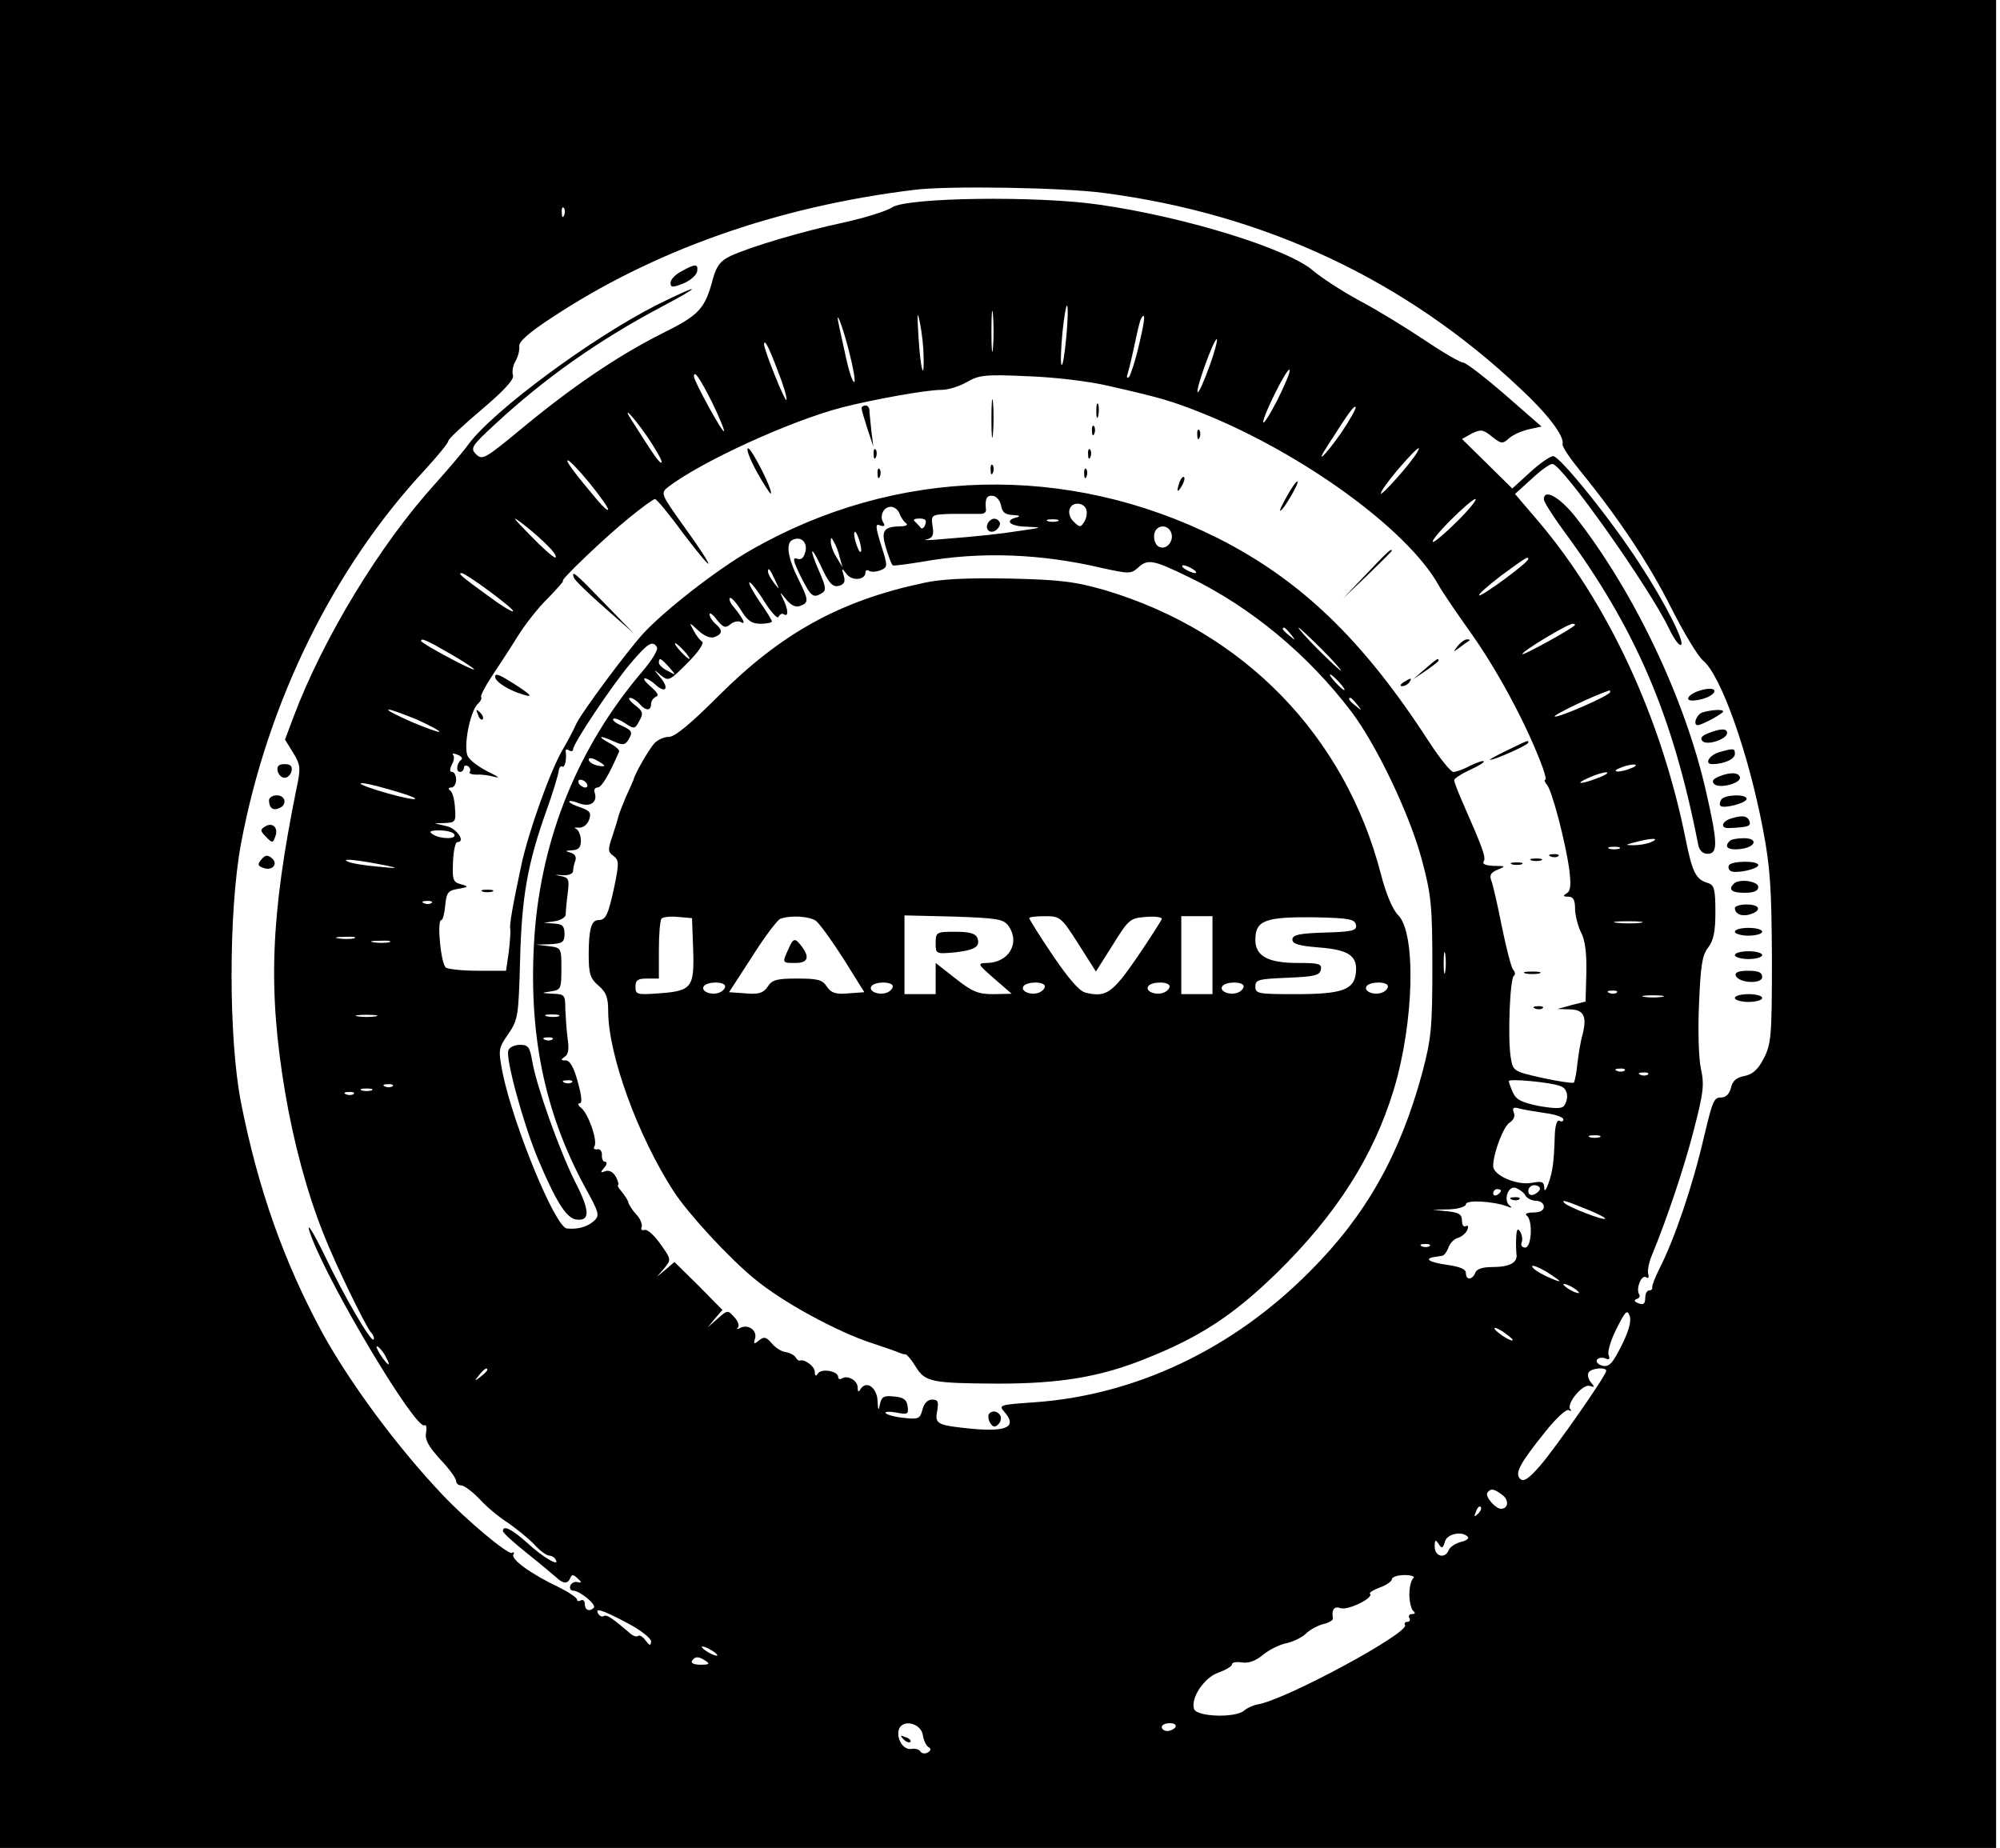<?xml version="1.0" standalone="no"?>
<!DOCTYPE svg PUBLIC "-//W3C//DTD SVG 20010904//EN"
 "http://www.w3.org/TR/2001/REC-SVG-20010904/DTD/svg10.dtd">
<svg version="1.0" xmlns="http://www.w3.org/2000/svg"
 width="513pt" height="474pt" viewBox="0 0 513 474"
 preserveAspectRatio="xMidYMid meet">

<g transform="translate(0,474) scale(0.1,-0.1)"
fill="#000000" stroke="none">
<path d="M0 2370 l0 -2370 2560 0 2560 0 0 2370 0 2370 -2560 0 -2560 0 0
-2370z m2832 1875 c413 -54 774 -224 1068 -502 70 -65 113 -122 108 -142 -2
-6 20 -38 47 -71 96 -118 175 -236 232 -350 32 -63 68 -123 81 -134 46 -37
117 -238 154 -433 19 -99 22 -153 23 -333 0 -199 -2 -218 -21 -255 -15 -29
-29 -41 -50 -45 -20 -4 -30 -12 -34 -30 -4 -16 -13 -25 -25 -25 -19 0 -22 -8
-44 -100 -29 -126 -76 -264 -115 -340 -11 -22 -19 -43 -18 -47 1 -5 -3 -8 -8
-8 -6 0 -10 -9 -10 -20 0 -14 -5 -18 -17 -13 -11 4 -13 8 -5 11 7 2 10 8 6 13
-8 14 6 50 18 43 6 -4 8 -1 6 7 -3 8 1 30 9 49 38 92 83 225 108 323 24 93 27
114 18 155 -6 26 -8 100 -5 167 4 97 8 125 23 144 14 18 19 40 19 92 0 58 -3
69 -19 74 -31 9 -40 27 -57 111 -63 314 -199 606 -379 818 l-59 69 42 38 c23
22 47 39 54 39 25 -1 246 -313 299 -422 12 -26 26 -45 31 -42 10 7 -42 110
-107 209 -73 113 -204 275 -221 275 -8 0 -35 -19 -60 -42 l-45 -41 -64 63 -65
64 25 14 c23 11 29 11 52 -8 24 -19 27 -19 44 -4 10 9 33 19 51 23 l32 7 -94
82 c-52 45 -100 82 -107 82 -7 0 -52 26 -101 59 -48 32 -123 78 -167 101 -44
24 -96 58 -116 75 -63 56 -326 138 -549 170 -157 23 -493 19 -532 -7 -15 -10
-71 -27 -125 -39 -107 -23 -239 -62 -290 -86 -25 -12 -35 -25 -44 -57 -21 -79
-35 -94 -132 -142 -113 -57 -231 -137 -361 -245 -92 -76 -99 -80 -115 -64 -15
15 -12 21 49 77 125 116 263 214 425 300 110 58 105 63 -8 7 -167 -84 -420
-271 -485 -358 -14 -20 -53 -65 -85 -101 -141 -155 -287 -395 -363 -596 l-23
-61 21 -34 c19 -31 20 -39 8 -94 -66 -327 -73 -512 -29 -775 22 -130 56 -257
98 -363 33 -84 106 -233 122 -254 7 -7 10 -16 7 -19 -7 -6 -74 109 -122 209
-35 73 -56 104 -37 54 51 -134 268 -496 290 -483 4 3 6 -5 4 -18 -4 -18 6 -36
36 -69 23 -24 41 -49 41 -56 0 -6 6 -11 13 -11 7 0 29 -16 48 -36 18 -20 51
-47 72 -60 20 -14 50 -38 66 -54 15 -17 33 -30 39 -30 6 0 14 -4 17 -10 13
-21 -32 5 -72 42 -40 36 -63 47 -63 31 0 -5 28 -30 63 -58 34 -27 68 -56 75
-62 17 -16 29 -16 35 0 4 9 7 9 18 -1 12 -11 12 -13 0 -10 -7 2 -16 -3 -18 -9
-3 -7 1 -13 7 -13 17 0 61 -36 53 -44 -11 -11 -23 -6 -23 10 0 8 -5 12 -10 9
-6 -3 -10 -2 -10 2 0 5 -21 19 -47 32 -70 33 -124 72 -116 84 3 5 1 7 -4 4 -9
-6 -117 84 -178 149 -115 121 -237 286 -308 415 -99 183 -165 369 -209 592
-32 164 -32 489 0 662 68 363 237 708 473 961 32 35 59 68 59 73 0 5 39 41 86
81 57 48 83 77 80 87 -3 8 -1 24 6 36 7 12 11 29 10 39 -2 11 25 35 80 71 262
174 580 287 933 330 84 11 385 6 487 -8z m-1385 -57 c-3 -8 -6 -5 -6 6 -1 11
2 17 5 13 3 -3 4 -12 1 -19z m1100 -340 c-2 -24 -4 -5 -4 42 0 47 2 66 4 43 2
-24 2 -62 0 -85z m188 27 c-4 -42 -9 -74 -12 -71 -3 2 -2 39 2 81 4 42 10 74
12 71 3 -3 2 -39 -2 -81z m-366 -49 c2 -69 -8 -33 -13 49 -4 64 -3 71 4 35 5
-25 9 -63 9 -84z m552 27 c-9 -39 -21 -75 -25 -80 -5 -4 -7 -1 -4 7 3 9 11 42
18 75 7 33 14 64 17 68 12 20 10 -3 -6 -70z m-743 -15 c11 -43 17 -78 13 -78
-4 0 -13 26 -20 58 -7 31 -15 68 -18 82 -13 58 7 9 25 -62z m924 -38 c-14 -39
-27 -68 -30 -66 -6 6 41 136 49 136 3 0 -5 -32 -19 -70z m-1107 -11 c15 -38
25 -72 22 -75 -4 -4 -57 128 -57 142 0 17 12 -6 35 -67z m1281 -76 c-19 -37
-35 -62 -36 -56 0 18 64 146 68 134 2 -5 -13 -40 -32 -78z m-1450 -4 c19 -39
33 -73 31 -75 -4 -5 -77 129 -77 140 0 18 14 -2 46 -65z m1014 42 c141 -32
166 -40 242 -70 260 -104 529 -300 608 -442 8 -15 45 -69 81 -120 66 -92 138
-225 178 -327 12 -29 18 -52 15 -52 -4 0 -2 -6 4 -13 13 -15 47 -145 57 -216
5 -40 4 -56 -6 -62 -11 -7 -10 -9 4 -9 12 0 17 -8 17 -30 0 -17 7 -44 15 -61
11 -20 15 -54 14 -104 l-2 -74 -36 -9 -36 -10 32 -1 c36 -1 44 -18 32 -66 -5
-16 -10 -50 -13 -73 -2 -24 -7 -46 -9 -49 -3 -2 -39 3 -80 12 -75 17 -76 17
-82 53 -8 50 -2 202 8 209 4 3 4 10 -2 16 -5 7 -18 57 -29 112 -11 55 -23 108
-27 117 -5 13 -1 20 16 27 22 9 22 10 -9 10 -22 1 -31 5 -26 12 6 10 -3 34
-57 157 -10 23 -19 46 -19 51 0 4 18 16 40 26 22 10 38 20 36 22 -2 3 -18 -3
-35 -11 -16 -9 -36 -16 -43 -16 -7 0 -35 35 -63 78 -169 261 -328 414 -542
522 -385 193 -826 182 -1197 -31 -86 -49 -222 -155 -277 -215 -44 -49 -160
-205 -172 -233 -6 -14 -21 -42 -32 -61 -32 -52 -90 -215 -108 -300 -22 -104
-31 -153 -28 -164 1 -6 -1 -32 -4 -58 l-7 -48 -71 0 c-40 0 -77 4 -83 8 -13 8
-24 122 -12 122 4 0 8 17 10 37 3 33 7 39 33 43 28 5 28 6 7 12 -20 5 -22 12
-20 57 1 28 6 51 11 51 23 0 -2 36 -28 41 l-30 7 27 1 c26 1 28 4 25 39 -1 20
-6 40 -12 44 -6 5 -5 8 3 8 6 0 12 9 12 20 0 11 -5 20 -10 20 -7 0 -7 6 -1 19
6 10 7 21 3 25 -3 4 2 4 12 0 10 -4 14 -10 9 -13 -12 -9 -14 -31 -3 -31 5 0
10 5 10 11 0 5 5 7 10 4 6 -4 8 -10 5 -15 -3 -4 5 -7 18 -7 12 1 33 -2 47 -6
14 -4 6 2 -17 13 -24 12 -47 29 -53 40 -12 23 5 113 25 134 8 7 12 16 9 18 -2
3 10 27 28 54 18 27 48 73 66 102 18 29 52 73 77 97 24 25 42 45 39 45 -9 0
107 111 170 162 32 26 62 48 66 48 4 0 36 -38 70 -85 35 -46 65 -83 67 -81 2
2 -25 44 -60 92 -63 88 -63 89 -43 105 85 65 312 169 446 204 83 21 216 45
255 45 17 0 46 9 65 20 31 18 47 20 155 15 66 -2 158 -13 205 -24z m601 -120
c-41 -59 -71 -88 -35 -33 55 86 67 102 71 98 3 -2 -14 -32 -36 -65z m-1780
-12 c22 -33 39 -63 36 -65 -4 -4 -16 12 -71 99 -36 54 -6 25 35 -34z m1973
-41 c-17 -28 -88 -108 -92 -104 -2 3 17 30 43 61 45 52 65 70 49 43z m-2121
-78 c26 -32 47 -62 47 -67 -1 -4 -12 6 -26 22 -64 76 -85 105 -77 104 4 0 29
-26 56 -59z m1055 -58 c3 -16 10 -22 30 -23 17 -1 21 -3 10 -6 -33 -8 -18 -23
25 -24 42 -2 42 -2 -13 -10 -58 -9 -105 -14 -205 -22 -33 -3 -51 -3 -39 -1 16
4 20 11 16 34 -4 30 -4 30 49 32 30 0 62 0 72 0 10 -1 17 4 16 11 -3 28 2 38
19 35 9 -2 18 -13 20 -26z m1172 -37 c-30 -30 -59 -55 -64 -55 -6 0 14 25 44
55 30 30 59 55 64 55 6 0 -14 -25 -44 -55z m-953 25 c2 -8 -1 -22 -7 -30 -8
-13 -11 -13 -26 2 -10 9 -14 24 -10 33 7 20 40 16 43 -5z m-480 -7 c4 -10 11
-21 17 -25 6 -4 0 -8 -14 -8 -44 -1 -51 -11 -37 -57 7 -22 14 -42 17 -43 3 -2
37 3 75 9 149 27 305 21 462 -16 68 -15 74 -15 91 0 26 24 38 22 131 -23 159
-77 305 -198 417 -345 65 -86 150 -264 181 -380 24 -90 27 -117 27 -275 0
-157 -3 -185 -26 -272 -57 -210 -144 -365 -288 -509 -198 -200 -448 -318 -708
-336 -86 -6 -91 -7 -77 -23 35 -39 10 -53 -80 -45 -91 9 -98 12 -91 46 4 24 2
29 -13 29 -12 0 -21 -10 -25 -26 -6 -23 -10 -25 -47 -21 -22 2 -43 8 -47 12
-4 4 8 5 26 2 30 -6 33 -5 30 16 -2 17 -11 23 -35 25 -26 3 -32 -1 -36 -20 -3
-18 -5 -16 -6 8 -1 34 -28 54 -43 32 -6 -10 -8 -9 -8 3 0 18 -26 33 -41 23 -5
-3 -9 -1 -9 4 0 15 -43 23 -52 9 -5 -8 -8 -7 -8 4 0 14 -26 34 -39 29 -2 -1
-7 3 -10 8 -3 6 -15 12 -26 14 -11 1 -27 12 -36 23 -14 16 -19 17 -32 7 -13
-11 -15 -10 -10 6 5 21 -20 37 -40 25 -7 -3 -9 -2 -4 2 4 5 0 17 -10 27 -16
18 -17 18 -42 -4 l-26 -23 19 23 19 22 -61 62 -62 61 -22 -19 -23 -19 19 22
c18 22 18 23 -10 62 -16 23 -34 39 -41 36 -7 -2 -10 2 -7 8 2 7 -4 22 -14 32
-10 11 -19 25 -20 30 -1 6 -9 18 -17 28 -8 9 -12 17 -10 17 3 0 1 9 -5 21 -7
13 -17 18 -27 15 -13 -5 -14 -4 -3 9 7 8 8 15 2 15 -5 0 -9 8 -8 18 0 9 -5 16
-12 14 -8 -1 -11 2 -7 8 8 14 -15 82 -34 98 -8 6 -10 12 -4 12 7 0 5 19 -5 55
-10 37 -20 55 -31 55 -13 0 -13 2 -3 9 10 6 12 20 8 47 -3 22 -5 56 -6 77 0
35 -2 37 -32 38 -31 2 -31 2 -5 6 26 4 27 7 27 58 0 53 0 54 -32 58 l-33 4 36
1 c32 2 37 5 37 27 0 20 -6 25 -27 26 l-26 2 28 4 c15 2 27 10 28 16 0 7 2 31
5 54 5 38 3 42 -18 46 -17 3 -16 4 5 2 16 -1 27 4 27 11 0 7 3 19 6 27 3 10
-2 17 -13 20 -14 4 -14 5 5 6 16 1 22 7 22 25 0 13 -6 27 -12 30 -7 3 -5 4 6
3 11 -1 22 7 27 20 6 18 3 23 -22 32 -16 5 -29 12 -29 15 0 3 12 1 27 -5 28
-10 47 4 38 29 -2 6 1 12 8 12 10 0 29 32 55 92 2 4 -9 14 -25 22 -33 18 -25
21 12 4 22 -10 28 -9 36 3 13 21 11 25 -17 38 -15 6 -24 14 -21 17 3 3 17 -2
30 -11 24 -16 26 -15 37 6 11 19 9 25 -11 40 -13 10 -19 19 -13 19 6 0 17 -7
24 -15 16 -19 30 -19 30 -1 0 8 6 16 13 19 8 3 3 11 -13 25 -14 12 -21 21 -16
22 5 0 18 -7 28 -17 26 -23 35 -8 12 19 -19 23 -19 23 1 6 20 -16 22 -15 68
31 29 29 44 52 38 55 -6 4 -16 17 -22 29 -12 22 -12 22 13 -1 15 -14 31 -20
41 -16 21 8 21 18 2 34 -8 7 -15 18 -15 24 0 6 9 0 19 -14 16 -20 22 -22 35
-11 8 7 21 9 27 5 14 -8 4 11 -19 39 -8 9 -13 20 -10 23 3 3 16 -11 28 -30 17
-28 28 -36 51 -36 16 0 29 3 29 6 0 3 -14 26 -31 50 -17 25 -29 47 -27 50 3 2
20 -19 38 -48 18 -29 35 -47 37 -40 3 6 9 10 14 6 12 -7 11 12 -2 39 -10 21
-10 21 8 -1 12 -15 25 -21 36 -16 22 8 21 16 -4 66 -29 58 -35 97 -14 104 22
9 38 -10 30 -34 -4 -14 -11 -19 -21 -15 -12 4 -9 -7 10 -46 27 -53 32 -56 55
-42 11 7 9 17 -8 56 -28 64 -21 69 8 6 18 -38 27 -47 42 -44 15 4 18 11 13 27
-6 20 -5 20 8 3 14 -18 48 -15 48 5 0 5 4 7 9 4 5 -4 18 -3 29 1 19 8 20 9 2
65 -15 49 -15 56 -2 50 10 -3 13 -1 8 7 -11 17 0 41 19 41 9 0 19 -8 22 -17z
m-898 -87 c14 -14 20 -26 15 -26 -5 0 -34 26 -64 57 -48 49 -50 53 -15 26 22
-17 51 -43 64 -57z m964 58 c-3 -9 -9 -12 -12 -7 -3 4 -10 11 -15 16 -5 4 0 7
12 7 15 0 20 -4 15 -16z m340 9 c-7 -2 -19 -2 -25 0 -7 3 -2 5 12 5 14 0 19
-2 13 -5z m291 -29 c8 -21 -11 -45 -30 -37 -14 5 -19 34 -7 46 12 12 31 7 37
-9z m-795 -44 c0 -9 -4 -8 -9 5 -5 11 -9 27 -9 35 0 9 4 8 9 -5 5 -11 9 -27 9
-35z m-55 -20 l7 -25 -15 25 c-9 14 -15 32 -15 40 0 13 1 13 8 0 5 -8 12 -26
15 -40z m1766 -4 c0 -9 -121 -98 -126 -93 -3 2 23 25 57 51 63 46 69 50 69 42z
m-860 -26 c8 -5 11 -10 5 -10 -5 0 -17 5 -25 10 -8 5 -10 10 -5 10 6 0 17 -5
25 -10z m-1071 -30 c11 -24 11 -24 -3 -6 -9 11 -16 24 -16 30 0 12 5 7 19 -24z
m-733 -27 c35 -26 62 -48 60 -51 -3 -2 -31 15 -63 39 -69 50 -80 59 -69 59 5
0 37 -21 72 -47z m2783 -87 c-12 -12 -131 -77 -134 -74 -5 5 116 78 129 78 5
0 7 -2 5 -4z m-728 -23 c13 -16 12 -17 -3 -4 -17 13 -22 21 -14 21 2 0 10 -8
17 -17z m79 -38 c30 -30 52 -55 49 -55 -2 0 -29 25 -59 55 -30 30 -52 55 -49
55 2 0 29 -25 59 -55z m-2235 -12 c35 -20 63 -39 61 -40 -4 -4 -136 67 -136
73 0 8 13 3 75 -33z m530 17 c4 -6 -13 -34 -38 -63 -164 -193 -258 -425 -276
-676 -17 -247 24 -452 130 -647 37 -67 38 -72 21 -87 -16 -14 -41 -21 -68 -18
-30 3 -138 267 -165 400 -11 59 -11 62 15 99 25 37 26 46 30 188 4 163 19 248
67 383 17 47 31 94 32 103 1 9 5 14 9 12 7 -5 12 19 9 39 -1 5 3 6 9 2 5 -3
10 -2 10 3 0 15 99 163 147 220 45 53 57 60 68 42z m70 -10 c10 -11 16 -20 13
-20 -3 0 -13 9 -23 20 -10 11 -16 20 -13 20 3 0 13 -9 23 -20z m-39 -41 c19
-22 19 -22 -3 -10 -13 6 -23 16 -23 21 0 15 5 12 26 -11z m1719 -39 c10 -11
16 -20 13 -20 -3 0 -13 9 -23 20 -10 11 -16 20 -13 20 3 0 13 -9 23 -20z m695
-25 c0 -9 -132 -66 -142 -63 -7 3 102 55 140 67 1 1 2 -1 2 -4z m-649 -32 c13
-16 12 -17 -3 -4 -17 13 -22 21 -14 21 2 0 10 -8 17 -17z m-2411 -39 c33 -15
59 -29 57 -31 -2 -2 -35 10 -73 26 -38 17 -64 30 -57 31 6 0 39 -12 73 -26z
m480 -118 c0 -2 -9 -2 -20 1 -11 3 -20 9 -20 15 0 5 9 4 20 -2 11 -6 20 -12
20 -14z m2635 -6 c-11 -5 -27 -9 -35 -9 -9 0 -8 4 5 9 11 5 27 9 35 9 9 0 8
-4 -5 -9z m-85 -25 c-46 -18 -64 -17 -25 0 17 8 37 14 45 14 8 0 -1 -7 -20
-14z m-3035 -54 c-6 -6 -134 30 -140 39 -2 4 29 -2 70 -14 40 -11 72 -22 70
-25z m440 39 c3 -5 2 -10 -4 -10 -5 0 -13 5 -16 10 -3 6 -2 10 4 10 5 0 13 -4
16 -10z m-340 -130 c8 -13 -35 -13 -55 0 -11 7 -7 10 17 10 17 0 35 -4 38 -10z
m3070 -20 c-11 -5 -31 -8 -45 -8 -23 0 -22 1 5 8 42 11 65 11 40 0z m-82 -17
c-7 -2 -19 -2 -25 0 -7 3 -2 5 12 5 14 0 19 -2 13 -5z m-3158 -44 c29 -6 23
-7 -25 -2 -36 3 -72 9 -80 14 -15 8 31 3 105 -12z m112 -95 c-3 -3 -12 -4 -19
-1 -8 3 -5 6 6 6 11 1 17 -2 13 -5z m3101 -51 c-15 -2 -42 -2 -60 0 -18 2 -6
4 27 4 33 0 48 -2 33 -4z m-3300 -40 c-10 -2 -28 -2 -40 0 -13 2 -5 4 17 4 22
1 32 -1 23 -4z m90 -10 c-10 -2 -28 -2 -40 0 -13 2 -5 4 17 4 22 1 32 -1 23
-4z m2709 -75 c-2 -13 -4 -3 -4 22 0 25 2 35 4 23 2 -13 2 -33 0 -45z m440
-54 c-3 -3 -12 -4 -19 -1 -8 3 -5 6 6 6 11 1 17 -2 13 -5z m116 -11 c-13 -2
-33 -2 -45 0 -13 2 -3 4 22 4 25 0 35 -2 23 -4z m-3300 -50 c-13 -2 -33 -2
-45 0 -13 2 -3 4 22 4 25 0 35 -2 23 -4z m470 0 c-7 -2 -21 -2 -30 0 -10 3 -4
5 12 5 17 0 24 -2 18 -5z m-16 -59 c-3 -3 -12 -4 -19 -1 -8 3 -5 6 6 6 11 1
17 -2 13 -5z m2750 -80 c-3 -3 -12 -4 -19 -1 -8 3 -5 6 6 6 11 1 17 -2 13 -5z
m60 -10 c-3 -3 -12 -4 -19 -1 -8 3 -5 6 6 6 11 1 17 -2 13 -5z m-2760 -20 c-3
-3 -12 -4 -19 -1 -8 3 -5 6 6 6 11 1 17 -2 13 -5z m2536 -10 c18 -6 22 -31 9
-50 -5 -8 -23 -8 -64 -1 -44 9 -59 16 -67 34 -6 13 -11 27 -11 30 0 7 109 -3
133 -13z m-2996 0 c-3 -3 -12 -4 -19 -1 -8 3 -5 6 6 6 11 1 17 -2 13 -5z m-54
-11 c-7 -2 -19 -2 -25 0 -7 3 -2 5 12 5 14 0 19 -2 13 -5z m-46 -9 c-3 -3 -12
-4 -19 -1 -8 3 -5 6 6 6 11 1 17 -2 13 -5z m3056 -49 c26 -3 47 -11 47 -16 0
-6 -4 -7 -10 -4 -6 4 -11 -11 -12 -37 -2 -67 -5 -91 -16 -123 -7 -19 -11 -23
-11 -11 -1 15 -6 17 -32 12 -38 -7 -99 19 -99 43 0 33 27 104 43 112 9 6 14
16 10 25 -5 12 -1 15 13 11 10 -3 40 -8 67 -12z m140 -62 c-7 -2 -19 -2 -25 0
-7 3 -2 5 12 5 14 0 19 -2 13 -5z m-190 -150 c4 -7 17 -13 27 -13 11 0 20 -7
20 -15 0 -10 -10 -15 -27 -15 -16 0 -23 -4 -17 -8 16 -11 13 -82 -4 -82 -8 0
-12 6 -9 13 3 8 1 20 -4 28 -6 10 -9 6 -10 -16 -1 -16 0 -36 1 -44 2 -20 -19
-31 -63 -31 -24 0 -40 -5 -43 -15 -8 -19 -24 -19 -24 0 0 10 -16 16 -50 21
-44 6 -59 16 -29 20 5 1 13 2 18 3 5 0 12 10 16 20 3 11 14 23 25 26 10 3 21
13 24 21 3 8 2 12 -4 9 -6 -3 -10 3 -10 14 0 16 -8 21 -37 24 l-38 4 43 1 c23
1 42 7 42 13 0 12 69 8 105 -5 12 -5 15 -4 8 1 -18 13 -5 53 15 46 10 -4 21
-12 25 -20z m37 18 c0 -5 -7 -11 -15 -15 -9 -3 -15 0 -15 9 0 8 7 15 15 15 8
0 15 -4 15 -9z m-100 -5 c0 -3 -4 -8 -10 -11 -5 -3 -10 -1 -10 4 0 6 5 11 10
11 6 0 10 -2 10 -4z m228 -51 c24 -10 41 -19 39 -21 -5 -5 -94 30 -104 40 -9
10 -1 8 65 -19z m-411 -91 c-3 -3 -12 -4 -19 -1 -8 3 -5 6 6 6 11 1 17 -2 13
-5z m333 -90 c0 -2 -16 4 -35 13 -19 9 -35 20 -35 25 0 4 16 -2 35 -13 19 -12
35 -23 35 -25z m50 -30 c0 -2 -9 0 -20 6 -11 6 -20 13 -20 16 0 2 9 0 20 -6
11 -6 20 -13 20 -16z m109 -136 c-23 -46 -32 -55 -49 -51 -11 3 -17 10 -14 15
3 5 13 7 21 4 11 -5 13 -2 9 9 -3 9 6 39 21 68 22 44 27 49 33 32 5 -13 -2
-39 -21 -77z m-279 15 c0 -7 -39 17 -46 28 -3 6 5 3 20 -6 14 -10 26 -19 26
-22z m-2890 -44 c15 -28 5 -23 -15 7 -9 15 -12 23 -6 20 6 -4 16 -16 21 -27z
m260 -33 c0 -2 -8 -10 -17 -17 -16 -13 -17 -12 -4 4 13 16 21 21 21 13z m2870
-2 c0 -12 -131 -199 -170 -244 -29 -33 -42 -42 -51 -33 -14 14 -1 39 65 121
27 34 54 59 60 55 6 -3 8 -3 4 2 -12 13 32 67 50 60 12 -4 13 -3 3 9 -7 8 -10
20 -6 26 7 11 45 14 45 4z m-266 -319 c17 -13 15 -35 -4 -35 -14 0 -41 31 -35
41 8 12 17 11 39 -6z m-63 -48 c-10 -9 -11 -8 -5 6 3 10 9 15 12 12 3 -3 0
-11 -7 -18z m-26 -59 c4 -4 -4 -10 -18 -13 -14 -4 -28 -13 -31 -21 -9 -23 -36
-17 -36 9 0 18 2 19 10 7 8 -13 11 -12 16 5 5 21 44 29 59 13z m-140 -106 c-5
-4 -10 -23 -10 -42 0 -19 5 -38 10 -42 6 -5 5 -8 -3 -8 -7 0 -10 -4 -7 -10 3
-5 1 -10 -5 -10 -6 0 -9 -4 -6 -8 12 -20 -308 -193 -379 -204 -11 -2 -26 -9
-33 -15 -21 -20 -121 -17 -129 3 -10 28 26 82 63 94 19 7 34 16 34 21 0 5 11
7 25 5 16 -3 34 3 53 18 15 13 42 27 61 31 18 4 41 15 51 25 9 9 29 20 43 24
15 3 26 10 26 14 -4 24 3 33 20 27 19 -6 86 27 75 37 -3 3 9 10 25 16 17 6 31
16 31 21 0 6 15 11 33 11 17 0 28 -4 22 -8z m-2018 -114 c35 -18 63 -40 63
-48 -1 -12 -3 -12 -14 2 -7 10 -16 15 -19 12 -3 -3 -12 -1 -19 5 -48 41 -61
50 -69 46 -4 -3 -10 -1 -14 5 -11 17 8 12 72 -22z m233 -84 c0 -2 -9 0 -20 6
-11 6 -20 13 -20 16 0 2 9 0 20 -6 11 -6 20 -13 20 -16z m-30 -14 c12 -8 9
-10 -13 -10 -16 0 -26 4 -22 10 8 12 16 12 35 0z m557 -190 c2 -13 8 -27 14
-31 8 -4 7 -9 -1 -14 -7 -4 -15 -3 -19 2 -3 6 -14 9 -24 7 -21 -3 -39 28 -31
51 10 26 56 15 61 -15z m648 20 c-3 -5 -13 -10 -21 -10 -8 0 -14 5 -14 10 0 6
9 10 21 10 11 0 17 -4 14 -10z"/>
<path d="M1748 4044 c-16 -8 -28 -21 -28 -29 0 -13 5 -13 33 -2 17 7 33 21 35
30 4 21 -5 21 -40 1z"/>
<path d="M3960 3459 c0 -6 22 -41 49 -78 187 -253 282 -476 347 -808 3 -15 12
-23 24 -23 27 0 26 28 -4 160 -54 238 -184 511 -334 703 -41 52 -82 75 -82 46z"/>
<path d="M4358 2968 c-16 -5 -28 -14 -28 -20 0 -11 49 -2 63 12 14 13 -6 18
-35 8z"/>
<path d="M4368 2913 c-16 -4 -27 -33 -13 -33 10 0 65 30 65 35 0 6 -27 5 -52
-2z"/>
<path d="M4381 2859 c-16 -6 -21 -13 -14 -20 12 -12 63 5 63 21 0 12 -17 12
-49 -1z"/>
<path d="M4411 2811 c-26 -7 -41 -31 -19 -31 30 0 58 13 58 26 0 15 -3 15 -39
5z"/>
<path d="M712 2763 c2 -10 10 -18 18 -18 8 0 16 8 18 18 2 12 -3 17 -18 17
-15 0 -20 -5 -18 -17z"/>
<path d="M4411 2749 c-18 -7 -21 -13 -14 -20 13 -13 69 2 66 17 -3 13 -24 14
-52 3z"/>
<path d="M690 2687 c0 -19 10 -27 26 -20 21 8 17 33 -6 33 -11 0 -20 -6 -20
-13z"/>
<path d="M4415 2689 c-4 -6 -5 -13 -2 -16 8 -8 67 7 67 18 0 13 -57 11 -65 -2z"/>
<path d="M4442 2641 c-26 -7 -31 -26 -7 -25 48 2 56 5 53 16 -5 15 -17 18 -46
9z"/>
<path d="M680 2620 c-13 -8 -13 -11 2 -26 16 -17 18 -17 24 0 9 23 -7 38 -26
26z"/>
<path d="M4437 2583 c-16 -15 -5 -24 25 -21 41 4 50 28 11 28 -17 0 -33 -3
-36 -7z"/>
<path d="M670 2535 c-10 -12 -9 -16 5 -21 23 -9 40 10 22 25 -11 9 -17 8 -27
-4z"/>
<path d="M4435 2521 c-3 -5 -1 -12 4 -15 13 -8 71 5 71 15 0 12 -67 11 -75 0z"/>
<path d="M4447 2473 c-15 -15 -5 -23 28 -23 24 0 35 5 35 15 0 15 -50 22 -63
8z"/>
<path d="M4450 2411 c0 -16 19 -23 40 -16 30 10 24 25 -10 25 -16 0 -30 -4
-30 -9z"/>
<path d="M4450 2350 c0 -5 16 -10 35 -10 19 0 35 5 35 10 0 6 -16 10 -35 10
-19 0 -35 -4 -35 -10z"/>
<path d="M4450 2290 c0 -5 16 -10 35 -10 19 0 35 5 35 10 0 6 -16 10 -35 10
-19 0 -35 -4 -35 -10z"/>
<path d="M4452 2238 c7 -20 68 -23 68 -4 0 12 -10 16 -36 16 -24 0 -34 -4 -32
-12z"/>
<path d="M4450 2180 c0 -5 16 -10 35 -10 19 0 35 5 35 10 0 6 -16 10 -35 10
-19 0 -35 -4 -35 -10z"/>
<path d="M2543 3665 c0 -44 2 -61 4 -37 2 23 2 59 0 80 -2 20 -4 1 -4 -43z"/>
<path d="M2812 3685 c0 -16 2 -22 5 -12 2 9 2 23 0 30 -3 6 -5 -1 -5 -18z"/>
<path d="M2210 3693 c0 -5 7 -28 15 -53 l15 -45 -5 40 c-2 22 -5 46 -5 53 0 6
-4 12 -10 12 -5 0 -10 -3 -10 -7z"/>
<path d="M2801 3634 c0 -11 3 -14 6 -6 3 7 2 16 -1 19 -3 4 -6 -2 -5 -13z"/>
<path d="M3071 3624 c0 -11 3 -14 6 -6 3 7 2 16 -1 19 -3 4 -6 -2 -5 -13z"/>
<path d="M1941 3530 c18 -32 35 -58 36 -56 7 6 -49 116 -58 116 -6 0 4 -27 22
-60z"/>
<path d="M2241 3574 c0 -11 3 -14 6 -6 3 7 2 16 -1 19 -3 4 -6 -2 -5 -13z"/>
<path d="M2791 3574 c0 -11 3 -14 6 -6 3 7 2 16 -1 19 -3 4 -6 -2 -5 -13z"/>
<path d="M2541 3534 c0 -11 3 -14 6 -6 3 7 2 16 -1 19 -3 4 -6 -2 -5 -13z"/>
<path d="M2251 3524 c0 -11 3 -14 6 -6 3 7 2 16 -1 19 -3 4 -6 -2 -5 -13z"/>
<path d="M2781 3524 c0 -11 3 -14 6 -6 3 7 2 16 -1 19 -3 4 -6 -2 -5 -13z"/>
<path d="M3026 3505 c-9 -26 -7 -32 5 -12 6 10 9 21 6 23 -2 3 -7 -2 -11 -11z"/>
<path d="M3302 3469 c-12 -21 -21 -39 -18 -39 7 0 49 71 44 75 -2 2 -14 -14
-26 -36z"/>
<path d="M3505 3268 l-60 -63 63 60 c34 33 62 61 62 62 0 8 -10 -1 -65 -59z"/>
<path d="M1472 3258 c2 -6 38 -41 79 -77 l74 -65 -75 77 c-76 79 -85 86 -78
65z"/>
<path d="M3739 3083 c-13 -17 -13 -17 6 -3 11 8 22 16 24 17 2 2 0 3 -6 3 -6
0 -17 -8 -24 -17z"/>
<path d="M3655 3024 l-30 -26 33 22 c17 12 32 23 32 26 0 7 -4 5 -35 -22z"/>
<path d="M1270 3004 c0 -11 26 -29 58 -41 43 -15 40 -9 -8 22 -41 26 -50 29
-50 19z"/>
<path d="M3600 2990 c-9 -6 -10 -10 -3 -10 6 0 15 5 18 10 8 12 4 12 -15 0z"/>
<path d="M1226 2907 c3 -10 9 -15 12 -12 3 3 0 11 -7 18 -10 9 -11 8 -5 -6z"/>
<path d="M3865 2815 c-27 -13 -47 -24 -43 -24 10 -1 98 38 98 44 0 7 3 8 -55
-20z"/>
<path d="M3978 2543 c7 -3 16 -2 19 1 4 3 -2 6 -13 5 -11 0 -14 -3 -6 -6z"/>
<path d="M3928 2533 c6 -2 18 -2 25 0 6 3 1 5 -13 5 -14 0 -19 -2 -12 -5z"/>
<path d="M3878 2523 c6 -2 18 -2 25 0 6 3 1 5 -13 5 -14 0 -19 -2 -12 -5z"/>
<path d="M1238 2453 c6 -2 18 -2 25 0 6 3 1 5 -13 5 -14 0 -19 -2 -12 -5z"/>
<path d="M3913 2243 c9 -2 25 -2 35 0 9 3 1 5 -18 5 -19 0 -27 -2 -17 -5z"/>
<path d="M3938 2153 c7 -3 16 -2 19 1 4 3 -2 6 -13 5 -11 0 -14 -3 -6 -6z"/>
<path d="M2535 3400 c-11 -17 5 -32 21 -19 7 6 11 15 8 20 -7 12 -21 11 -29
-1z"/>
<path d="M2370 3245 c-217 -46 -367 -130 -528 -291 -71 -71 -111 -104 -126
-104 -13 0 -30 -8 -38 -17 -14 -16 -50 -78 -53 -93 -1 -3 -10 -23 -20 -45 -9
-22 -18 -44 -19 -50 -1 -5 -8 -28 -15 -49 -12 -35 -12 -41 2 -51 15 -11 15
-19 3 -78 -16 -74 -22 -87 -41 -87 -18 0 -25 -23 -25 -89 0 -49 4 -61 25 -79
20 -17 25 -31 25 -66 0 -111 76 -320 168 -462 37 -57 142 -171 207 -224 72
-60 212 -136 301 -165 27 -9 56 -19 64 -22 8 -4 18 -7 23 -7 4 -1 16 -15 26
-32 24 -39 41 -42 211 -43 159 0 261 17 376 63 142 56 228 113 339 221 153
150 248 299 300 470 52 172 58 402 11 448 -14 14 -31 54 -44 105 -92 355 -352
622 -707 728 -77 22 -113 27 -245 30 -108 2 -175 -1 -220 -11z m-592 -941 c3
-97 -3 -106 -89 -112 -55 -4 -59 -3 -59 17 0 17 6 21 30 21 l30 0 0 73 c0 41
3 77 7 81 4 4 23 6 43 4 l35 -3 3 -81z m315 74 c9 -7 41 -51 71 -98 l53 -85
-41 -3 c-32 -3 -44 1 -55 17 -11 18 -24 21 -76 21 -52 0 -65 -3 -76 -21 -11
-16 -23 -20 -56 -17 l-43 3 59 91 c32 51 65 94 72 97 26 10 75 7 92 -5z m493
-12 c32 -44 2 -96 -56 -96 -24 -1 -22 -3 20 -40 l45 -39 -47 -1 c-39 0 -54 6
-97 40 l-51 40 0 -40 0 -40 -40 0 -40 0 0 101 0 101 126 -3 c110 -4 127 -6
140 -23z m180 -47 l45 -71 43 68 c41 66 45 69 84 72 23 2 42 0 42 -5 -1 -4
-29 -48 -63 -98 -64 -93 -80 -104 -133 -91 -16 4 -44 37 -84 96 -33 49 -60 92
-60 95 0 3 18 5 40 5 39 0 42 -2 86 -71z m344 -29 l0 -100 -40 0 -40 0 0 100
0 100 40 0 40 0 0 -100z m368 78 c3 -15 -8 -18 -80 -20 -66 -2 -83 -6 -83 -18
0 -11 16 -16 66 -20 78 -6 101 -21 97 -64 -4 -45 -35 -56 -155 -56 -96 0 -103
1 -103 20 0 17 8 19 82 22 70 3 83 6 86 21 3 15 -5 17 -60 17 -76 0 -108 18
-108 59 0 51 25 60 160 58 81 -2 95 -5 98 -19z m-1618 -158 c0 -6 -7 -13 -15
-16 -20 -8 -48 3 -40 16 8 13 55 13 55 0z m430 0 c0 -6 -7 -13 -15 -16 -20 -8
-48 3 -40 16 8 13 55 13 55 0z m390 0 c0 -6 -7 -13 -15 -16 -20 -8 -48 3 -40
16 8 13 55 13 55 0z m320 0 c0 -6 -7 -13 -15 -16 -20 -8 -48 3 -40 16 8 13 55
13 55 0z m190 0 c0 -6 -7 -13 -15 -16 -20 -8 -48 3 -40 16 8 13 55 13 55 0z
m370 0 c0 -6 -7 -13 -15 -16 -20 -8 -48 3 -40 16 8 13 55 13 55 0z"/>
<path d="M2022 2305 c-16 -35 -16 -35 18 -35 32 0 38 14 16 43 -17 22 -21 22
-34 -8z"/>
<path d="M2400 2321 c0 -28 1 -28 48 -24 53 6 67 15 59 37 -5 12 -20 16 -57
16 -48 0 -50 -1 -50 -29z"/>
<path d="M2536 1112 c-2 -4 -1 -14 4 -22 7 -11 12 -12 21 -3 6 6 8 16 5 22 -8
13 -23 14 -30 3z"/>
<path d="M1304 2046 c-8 -20 39 -191 76 -279 46 -109 73 -152 98 -155 36 -5
36 22 -4 99 -40 81 -98 243 -109 308 -6 35 -10 41 -31 41 -14 0 -27 -6 -30
-14z"/>
<path d="M3878 1663 c7 -3 16 -2 19 1 4 3 -2 6 -13 5 -11 0 -14 -3 -6 -6z"/>
<path d="M2317 279 c7 -7 15 -10 18 -7 3 3 -2 9 -12 12 -14 6 -15 5 -6 -5z"/>
</g>
</svg>
